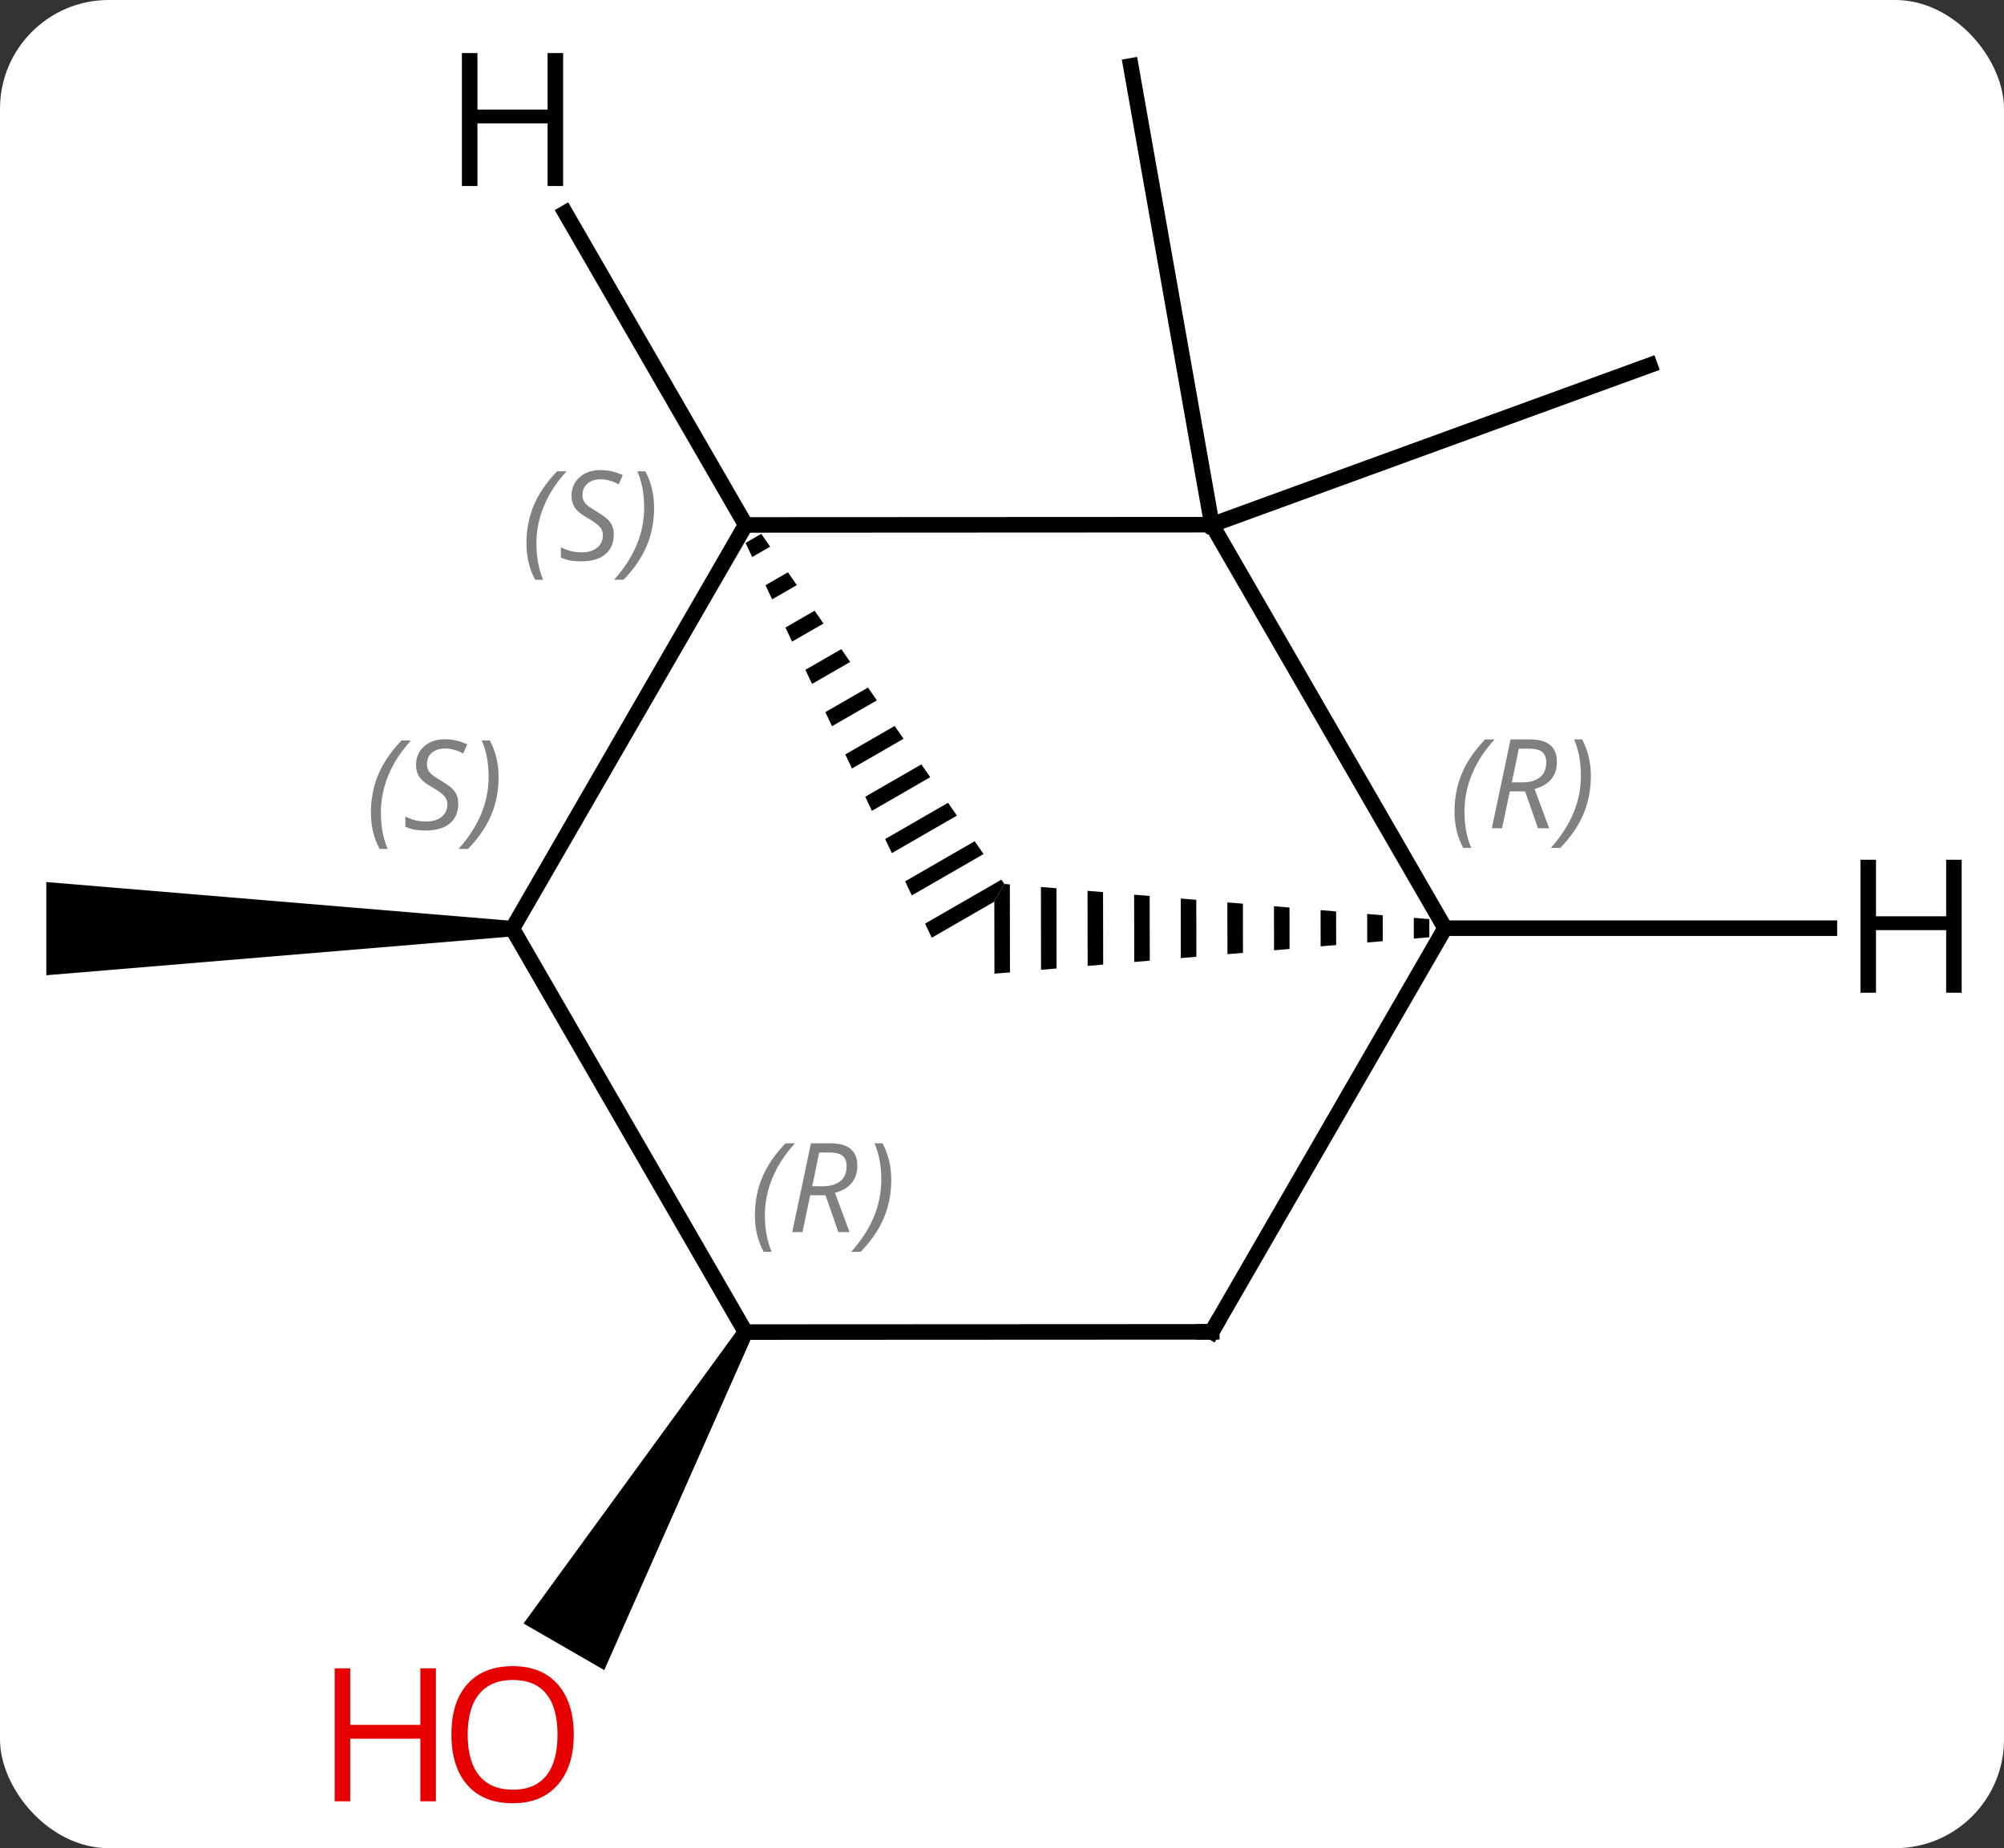 <svg width="129" viewBox="0 0 129 119" style="fill-opacity:1; color-rendering:auto; color-interpolation:auto; text-rendering:auto; stroke:black; stroke-linecap:square; stroke-miterlimit:10; shape-rendering:auto; stroke-opacity:1; fill:black; stroke-dasharray:none; font-weight:normal; stroke-width:1; font-family:'Open Sans'; font-style:normal; stroke-linejoin:miter; font-size:12; stroke-dashoffset:0; image-rendering:auto;" height="119" class="cas-substance-image" xmlns:xlink="http://www.w3.org/1999/xlink" xmlns="http://www.w3.org/2000/svg"><rect x="0" y="0" width="129" height="119" fill="#333333" stroke="none"/><svg class="cas-substance-single-component"><rect y="0" x="0" width="129" stroke="none" ry="7" rx="7" height="119" fill="white" class="cas-substance-group"/><svg y="0" x="0" width="129" viewBox="0 0 129 119" style="fill:black;" height="119" class="cas-substance-single-component-image"><svg><g><g transform="translate(63,58)" style="text-rendering:geometricPrecision; color-rendering:optimizeQuality; color-interpolation:linearRGB; stroke-linecap:butt; image-rendering:optimizeQuality;"><line y2="-24.216" y1="-53.757" x2="15.012" x1="9.792" style="fill:none;"/><line y2="-24.216" y1="-34.485" x2="15.012" x1="43.2" style="fill:none;"/><path style="stroke:none;" d="M-30.018 1.294 L-30.018 2.294 L-60.018 4.794 L-60.018 -1.206 Z"/><path style="stroke:none;" d="M-15.445 27.521 L-14.579 28.021 L-24.103 49.533 L-29.3 46.535 Z"/><line y2="-24.216" y1="-24.201" x2="15.012" x1="-15.003" style="fill:none;"/><path style="stroke:none;" d="M-13.997 -23.626 L-15.008 -23.043 L-15.008 -23.043 L-14.58 -22.135 L-14.58 -22.135 L-13.425 -22.801 L-13.425 -22.801 L-13.997 -23.626 ZM-12.28 -21.152 L-13.724 -20.319 L-13.724 -20.319 L-13.296 -19.411 L-13.296 -19.411 L-11.707 -20.327 L-11.707 -20.327 L-12.28 -21.152 ZM-10.562 -18.678 L-12.44 -17.595 L-12.44 -17.595 L-12.011 -16.688 L-12.011 -16.688 L-9.99 -17.853 L-9.99 -17.853 L-10.562 -18.678 ZM-8.845 -16.204 L-11.155 -14.872 L-10.727 -13.964 L-8.272 -15.38 L-8.845 -16.204 ZM-7.127 -13.73 L-9.871 -12.148 L-9.443 -11.24 L-9.443 -11.24 L-6.555 -12.905 L-6.555 -12.905 L-7.127 -13.73 ZM-5.41 -11.256 L-8.587 -9.424 L-8.159 -8.516 L-8.159 -8.516 L-4.837 -10.432 L-4.837 -10.432 L-5.41 -11.256 ZM-3.692 -8.782 L-7.303 -6.7 L-6.875 -5.792 L-6.875 -5.792 L-3.12 -7.958 L-3.12 -7.958 L-3.692 -8.782 ZM-1.975 -6.309 L-6.019 -3.977 L-6.019 -3.977 L-5.591 -3.069 L-5.591 -3.069 L-1.403 -5.484 L-1.975 -6.309 ZM-0.258 -3.835 L-4.735 -1.253 L-4.735 -1.253 L-4.307 -0.345 L0.315 -3.01 L0.315 -3.01 L-0.258 -3.835 ZM1.46 -1.361 L-3.45 1.471 L-3.45 1.471 L-3.022 2.379 L-3.022 2.379 L0.988 0.066 L0.988 0.066 L1.652 -1.084 L1.46 -1.361 Z"/><line y2="1.794" y1="-24.201" x2="-30.018" x1="-15.003" style="fill:none;"/><line y2="1.764" y1="-24.216" x2="30.018" x1="15.012" style="fill:none;"/><path style="stroke:none;" d="M28.008 1.098 L28.01 2.432 L28.01 2.432 L29.01 2.349 L29.01 2.349 L29.008 1.18 L29.008 1.18 L28.008 1.098 ZM25.008 0.849 L25.01 2.684 L25.01 2.684 L26.01 2.6 L26.01 2.6 L26.008 0.932 L25.008 0.849 ZM22.007 0.601 L22.011 2.935 L22.011 2.935 L23.011 2.851 L23.007 0.684 L23.007 0.684 L22.007 0.601 ZM19.007 0.352 L19.011 3.186 L19.011 3.186 L20.011 3.103 L20.011 3.103 L20.007 0.435 L19.007 0.352 ZM16.006 0.104 L16.012 3.438 L17.011 3.354 L17.011 3.354 L17.007 0.187 L16.006 0.104 ZM13.006 -0.144 L13.012 3.689 L13.012 3.689 L14.012 3.605 L14.012 3.605 L14.006 -0.061 L14.006 -0.061 L13.006 -0.144 ZM10.006 -0.393 L10.012 3.94 L10.012 3.94 L11.012 3.856 L11.012 3.856 L11.006 -0.31 L10.006 -0.393 ZM7.005 -0.641 L7.013 4.192 L7.013 4.192 L8.013 4.108 L8.013 4.108 L8.005 -0.558 L8.005 -0.558 L7.005 -0.641 ZM4.005 -0.889 L4.013 4.443 L4.013 4.443 L5.013 4.359 L5.013 4.359 L5.005 -0.807 L5.005 -0.807 L4.005 -0.889 ZM1.652 -1.084 L1.006 0.035 L1.014 4.694 L1.014 4.694 L2.013 4.61 L2.013 4.61 L2.005 -1.055 L2.005 -1.055 L1.652 -1.084 Z"/><line y2="27.771" y1="1.794" x2="-15.012" x1="-30.018" style="fill:none;"/><line y2="27.756" y1="1.764" x2="15.003" x1="30.018" style="fill:none;"/><line y2="27.756" y1="27.771" x2="15.003" x1="-15.012" style="fill:none;"/><line y2="-44.29" y1="-24.201" x2="-26.608" x1="-15.003" style="fill:none;"/><line y2="1.764" y1="1.764" x2="54.76" x1="30.018" style="fill:none;"/></g><g transform="translate(63,58)" style="fill:rgb(230,0,0); text-rendering:geometricPrecision; color-rendering:optimizeQuality; image-rendering:optimizeQuality; font-family:'Open Sans'; stroke:rgb(230,0,0); color-interpolation:linearRGB;"><path style="stroke:none;" d="M-26.066 53.687 Q-26.066 55.749 -27.105 56.929 Q-28.144 58.109 -29.987 58.109 Q-31.878 58.109 -32.909 56.944 Q-33.941 55.78 -33.941 53.671 Q-33.941 51.577 -32.909 50.429 Q-31.878 49.28 -29.987 49.28 Q-28.128 49.28 -27.097 50.452 Q-26.066 51.624 -26.066 53.687 ZM-32.894 53.687 Q-32.894 55.421 -32.151 56.327 Q-31.409 57.234 -29.987 57.234 Q-28.566 57.234 -27.839 56.335 Q-27.112 55.437 -27.112 53.687 Q-27.112 51.952 -27.839 51.062 Q-28.566 50.171 -29.987 50.171 Q-31.409 50.171 -32.151 51.069 Q-32.894 51.968 -32.894 53.687 Z"/><path style="stroke:none;" d="M-34.941 57.984 L-35.941 57.984 L-35.941 53.952 L-40.456 53.952 L-40.456 57.984 L-41.456 57.984 L-41.456 49.421 L-40.456 49.421 L-40.456 53.062 L-35.941 53.062 L-35.941 49.421 L-34.941 49.421 L-34.941 57.984 Z"/></g><g transform="translate(63,58)" style="font-size:8.4px; fill:gray; text-rendering:geometricPrecision; image-rendering:optimizeQuality; color-rendering:optimizeQuality; font-family:'Open Sans'; font-style:italic; stroke:gray; color-interpolation:linearRGB;"><path style="stroke:none;" d="M-29.111 -22.998 Q-29.111 -24.326 -28.643 -25.451 Q-28.174 -26.576 -27.143 -27.654 L-26.533 -27.654 Q-27.502 -26.591 -27.986 -25.419 Q-28.471 -24.248 -28.471 -23.013 Q-28.471 -21.685 -28.033 -20.669 L-28.549 -20.669 Q-29.111 -21.701 -29.111 -22.998 ZM-23.489 -23.591 Q-23.489 -22.763 -24.036 -22.31 Q-24.583 -21.857 -25.583 -21.857 Q-25.989 -21.857 -26.302 -21.912 Q-26.614 -21.966 -26.895 -22.107 L-26.895 -22.763 Q-26.27 -22.435 -25.567 -22.435 Q-24.942 -22.435 -24.567 -22.732 Q-24.192 -23.029 -24.192 -23.544 Q-24.192 -23.857 -24.395 -24.084 Q-24.598 -24.31 -25.161 -24.638 Q-25.755 -24.966 -25.981 -25.294 Q-26.208 -25.623 -26.208 -26.076 Q-26.208 -26.81 -25.692 -27.271 Q-25.177 -27.732 -24.333 -27.732 Q-23.958 -27.732 -23.622 -27.654 Q-23.286 -27.576 -22.911 -27.404 L-23.177 -26.81 Q-23.427 -26.966 -23.747 -27.052 Q-24.067 -27.138 -24.333 -27.138 Q-24.864 -27.138 -25.184 -26.865 Q-25.505 -26.591 -25.505 -26.123 Q-25.505 -25.919 -25.434 -25.771 Q-25.364 -25.623 -25.223 -25.49 Q-25.083 -25.357 -24.661 -25.107 Q-24.098 -24.763 -23.895 -24.568 Q-23.692 -24.373 -23.59 -24.138 Q-23.489 -23.904 -23.489 -23.591 ZM-20.895 -25.31 Q-20.895 -23.982 -21.371 -22.849 Q-21.848 -21.716 -22.863 -20.669 L-23.473 -20.669 Q-21.535 -22.826 -21.535 -25.31 Q-21.535 -26.638 -21.973 -27.654 L-21.457 -27.654 Q-20.895 -26.591 -20.895 -25.31 Z"/><path style="stroke:none;" d="M-39.123 -5.665 Q-39.123 -6.993 -38.654 -8.118 Q-38.185 -9.243 -37.154 -10.321 L-36.545 -10.321 Q-37.514 -9.259 -37.998 -8.087 Q-38.482 -6.915 -38.482 -5.681 Q-38.482 -4.353 -38.045 -3.337 L-38.56 -3.337 Q-39.123 -4.368 -39.123 -5.665 ZM-33.5 -6.259 Q-33.5 -5.431 -34.047 -4.978 Q-34.594 -4.525 -35.594 -4.525 Q-36 -4.525 -36.313 -4.579 Q-36.625 -4.634 -36.907 -4.775 L-36.907 -5.431 Q-36.282 -5.103 -35.578 -5.103 Q-34.953 -5.103 -34.578 -5.4 Q-34.203 -5.696 -34.203 -6.212 Q-34.203 -6.525 -34.407 -6.751 Q-34.61 -6.978 -35.172 -7.306 Q-35.766 -7.634 -35.993 -7.962 Q-36.219 -8.29 -36.219 -8.743 Q-36.219 -9.478 -35.703 -9.939 Q-35.188 -10.4 -34.344 -10.4 Q-33.969 -10.4 -33.633 -10.321 Q-33.297 -10.243 -32.922 -10.071 L-33.188 -9.478 Q-33.438 -9.634 -33.758 -9.72 Q-34.078 -9.806 -34.344 -9.806 Q-34.875 -9.806 -35.196 -9.532 Q-35.516 -9.259 -35.516 -8.79 Q-35.516 -8.587 -35.446 -8.439 Q-35.375 -8.29 -35.235 -8.157 Q-35.094 -8.025 -34.672 -7.775 Q-34.11 -7.431 -33.907 -7.236 Q-33.703 -7.04 -33.602 -6.806 Q-33.5 -6.571 -33.5 -6.259 ZM-30.906 -7.978 Q-30.906 -6.65 -31.383 -5.517 Q-31.859 -4.384 -32.875 -3.337 L-33.484 -3.337 Q-31.547 -5.493 -31.547 -7.978 Q-31.547 -9.306 -31.984 -10.321 L-31.468 -10.321 Q-30.906 -9.259 -30.906 -7.978 Z"/><path style="stroke:none;" d="M30.629 -5.733 Q30.629 -7.061 31.097 -8.186 Q31.566 -9.311 32.597 -10.389 L33.207 -10.389 Q32.238 -9.326 31.754 -8.155 Q31.269 -6.983 31.269 -5.748 Q31.269 -4.42 31.707 -3.405 L31.191 -3.405 Q30.629 -4.436 30.629 -5.733 ZM34.189 -7.045 L33.689 -4.67 L33.032 -4.67 L34.236 -10.389 L35.486 -10.389 Q37.22 -10.389 37.22 -8.951 Q37.22 -7.592 35.782 -7.201 L36.72 -4.67 L36.001 -4.67 L35.173 -7.045 L34.189 -7.045 ZM34.767 -9.795 Q34.376 -7.873 34.314 -7.623 L34.97 -7.623 Q35.72 -7.623 36.126 -7.951 Q36.532 -8.28 36.532 -8.905 Q36.532 -9.373 36.275 -9.584 Q36.017 -9.795 35.423 -9.795 L34.767 -9.795 ZM39.406 -8.045 Q39.406 -6.717 38.929 -5.584 Q38.453 -4.451 37.437 -3.405 L36.828 -3.405 Q38.765 -5.561 38.765 -8.045 Q38.765 -9.373 38.328 -10.389 L38.843 -10.389 Q39.406 -9.326 39.406 -8.045 Z"/><path style="stroke:none;" d="M-14.405 20.272 Q-14.405 18.944 -13.937 17.819 Q-13.468 16.694 -12.437 15.616 L-11.827 15.616 Q-12.796 16.678 -13.28 17.85 Q-13.765 19.022 -13.765 20.256 Q-13.765 21.584 -13.327 22.6 L-13.843 22.6 Q-14.405 21.569 -14.405 20.272 ZM-10.845 18.959 L-11.345 21.334 L-12.002 21.334 L-10.799 15.616 L-9.549 15.616 Q-7.814 15.616 -7.814 17.053 Q-7.814 18.413 -9.252 18.803 L-8.314 21.334 L-9.033 21.334 L-9.861 18.959 L-10.845 18.959 ZM-10.267 16.209 Q-10.658 18.131 -10.72 18.381 L-10.064 18.381 Q-9.314 18.381 -8.908 18.053 Q-8.502 17.725 -8.502 17.1 Q-8.502 16.631 -8.759 16.421 Q-9.017 16.209 -9.611 16.209 L-10.267 16.209 ZM-5.628 17.959 Q-5.628 19.288 -6.105 20.421 Q-6.581 21.553 -7.597 22.6 L-8.206 22.6 Q-6.269 20.444 -6.269 17.959 Q-6.269 16.631 -6.706 15.616 L-6.191 15.616 Q-5.628 16.678 -5.628 17.959 Z"/></g><g transform="translate(63,58)" style="stroke-linecap:butt; font-size:8.4px; text-rendering:geometricPrecision; image-rendering:optimizeQuality; color-rendering:optimizeQuality; font-family:'Open Sans'; font-style:italic; color-interpolation:linearRGB; stroke-miterlimit:5;"><path style="fill:none;" d="M15.253 27.323 L15.003 27.756 L14.503 27.756"/><path style="stroke:none;" d="M-26.751 -46.022 L-27.751 -46.022 L-27.751 -50.053 L-32.267 -50.053 L-32.267 -46.022 L-33.267 -46.022 L-33.267 -54.584 L-32.267 -54.584 L-32.267 -50.944 L-27.751 -50.944 L-27.751 -54.584 L-26.751 -54.584 L-26.751 -46.022 Z"/><path style="stroke:none;" d="M63.276 5.92 L62.276 5.92 L62.276 1.889 L57.76 1.889 L57.76 5.92 L56.76 5.92 L56.76 -2.642 L57.76 -2.642 L57.76 0.998 L62.276 0.998 L62.276 -2.642 L63.276 -2.642 L63.276 5.92 Z"/></g></g></svg></svg></svg></svg>